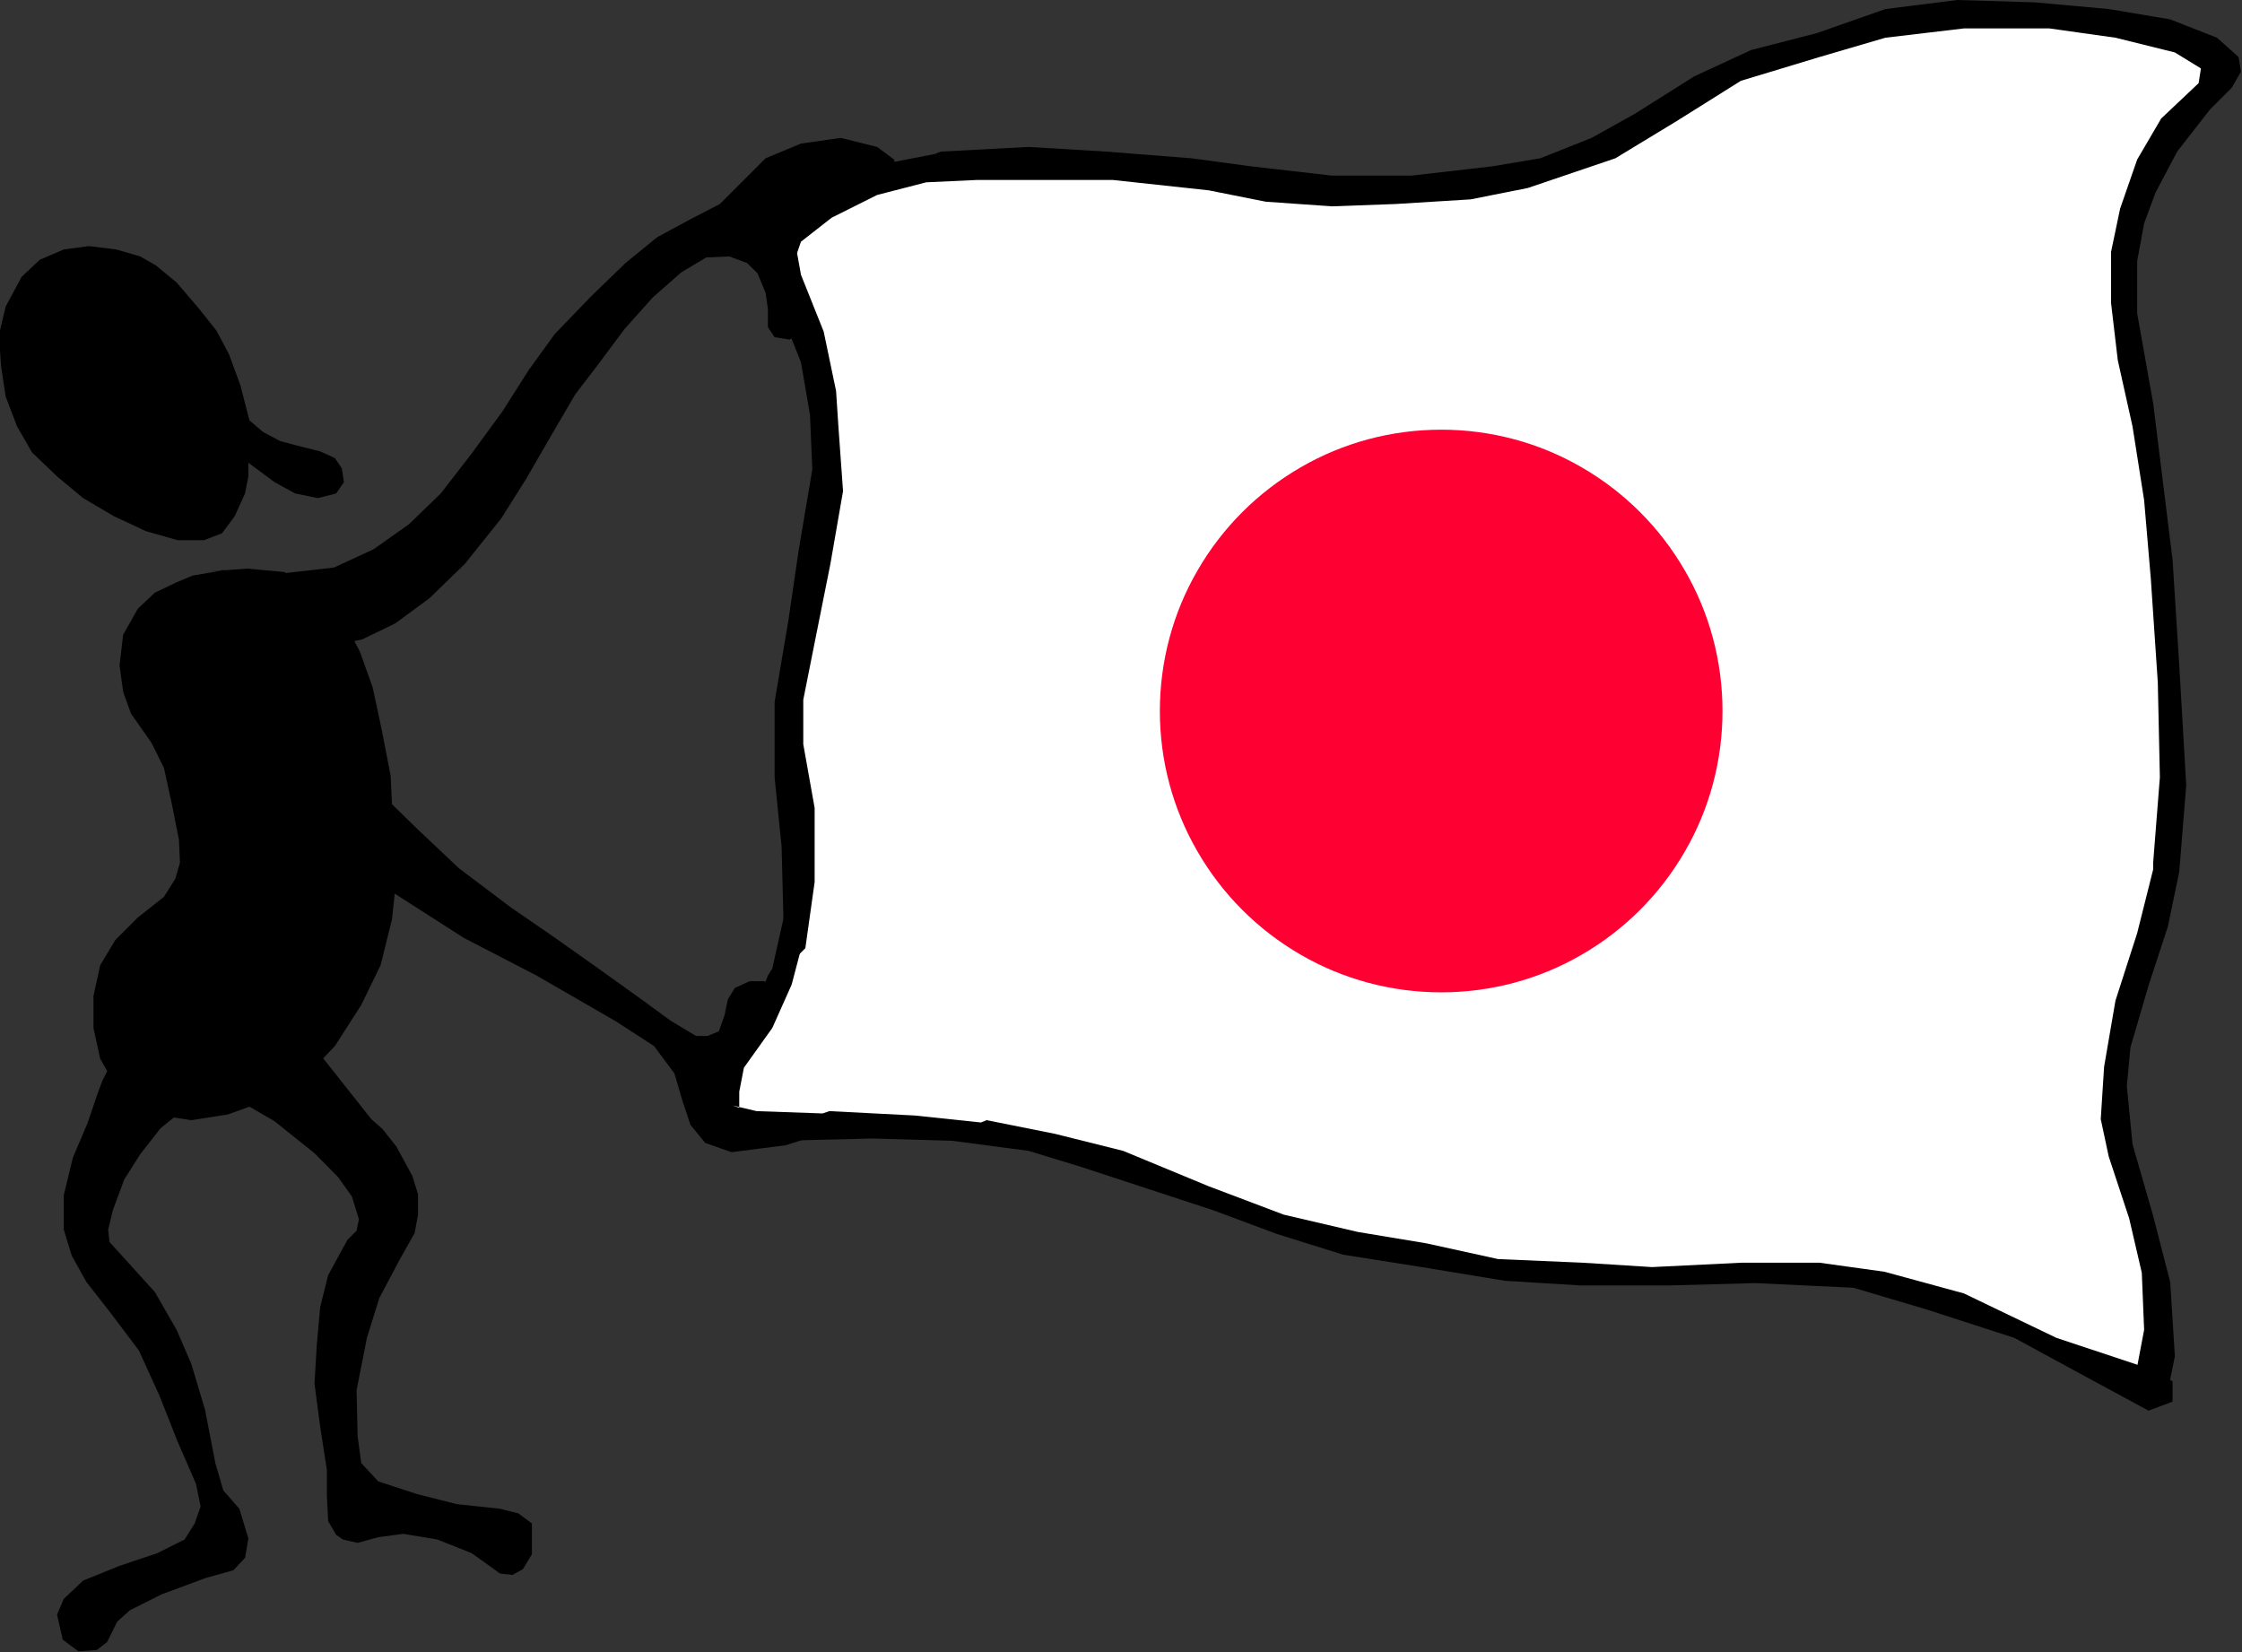 <?xml version="1.0" encoding="UTF-8" standalone="no"?>
<svg
   xmlns:ooo="http://xml.openoffice.org/svg/export"
   xmlns:dc="http://purl.org/dc/elements/1.1/"
   xmlns:cc="http://creativecommons.org/ns#"
   xmlns:rdf="http://www.w3.org/1999/02/22-rdf-syntax-ns#"
   xmlns:svg="http://www.w3.org/2000/svg"
   xmlns="http://www.w3.org/2000/svg"
   xmlns:sodipodi="http://sodipodi.sourceforge.net/DTD/sodipodi-0.dtd"
   xmlns:inkscape="http://www.inkscape.org/namespaces/inkscape"
   version="1.2"
   width="86.83mm"
   height="63.99mm"
   viewBox="0 0 8683 6399"
   preserveAspectRatio="xMidYMid"
   xml:space="preserve"
   id="svg93"
   sodipodi:docname="flgjapan.svg"
   style="fill-rule:evenodd;stroke-width:28.222;stroke-linejoin:round"
   inkscape:version="0.92.5 (2060ec1f9f, 2020-04-08)"><rect x="0" y="0" width="8683" height="6399" fill="#333333" stroke="none"/><sodipodi:namedview
   pagecolor="#ffffff"
   bordercolor="#666666"
   borderopacity="1"
   objecttolerance="10"
   gridtolerance="10"
   guidetolerance="10"
   inkscape:pageopacity="0"
   inkscape:pageshadow="2"
   inkscape:window-width="664"
   inkscape:window-height="487"
   id="namedview95"
   showgrid="false"
   inkscape:zoom="0.2102413"
   inkscape:cx="164.10709"
   inkscape:cy="120.90708"
   inkscape:window-x="0"
   inkscape:window-y="0"
   inkscape:window-maximized="0"
   inkscape:current-layer="svg93" />
 <defs
   class="ClipPathGroup"
   id="defs8">
  <clipPath
   id="presentation_clip_path"
   clipPathUnits="userSpaceOnUse">
   <rect
   x="0"
   y="0"
   width="21000"
   height="29700"
   id="rect2" />
  </clipPath>
  <clipPath
   id="presentation_clip_path_shrink"
   clipPathUnits="userSpaceOnUse">
   <rect
   x="21"
   y="29"
   width="20958"
   height="29641"
   id="rect5" />
  </clipPath>
 </defs>
 <defs
   class="TextShapeIndex"
   id="defs12">
  <g
   ooo:slide="id1"
   ooo:id-list="id3"
   id="g10" />
 </defs>
 <defs
   class="EmbeddedBulletChars"
   id="defs44">
  <g
   id="bullet-char-template-57356"
   transform="matrix(4.8828125e-4,0,0,-4.8828125e-4,0,0)">
   <path
   d="M 580,1141 1163,571 580,0 -4,571 Z"
   id="path14"
   inkscape:connector-curvature="0" />
  </g>
  <g
   id="bullet-char-template-57354"
   transform="matrix(4.8828125e-4,0,0,-4.8828125e-4,0,0)">
   <path
   d="M 8,1128 H 1137 V 0 H 8 Z"
   id="path17"
   inkscape:connector-curvature="0" />
  </g>
  <g
   id="bullet-char-template-10146"
   transform="matrix(4.8828125e-4,0,0,-4.8828125e-4,0,0)">
   <path
   d="M 174,0 602,739 174,1481 1456,739 Z M 1358,739 309,1346 659,739 Z"
   id="path20"
   inkscape:connector-curvature="0" />
  </g>
  <g
   id="bullet-char-template-10132"
   transform="matrix(4.8828125e-4,0,0,-4.8828125e-4,0,0)">
   <path
   d="M 2015,739 1276,0 H 717 l 543,543 H 174 v 393 h 1086 l -543,545 h 557 z"
   id="path23"
   inkscape:connector-curvature="0" />
  </g>
  <g
   id="bullet-char-template-10007"
   transform="matrix(4.8828125e-4,0,0,-4.8828125e-4,0,0)">
   <path
   d="m 0,-2 c -7,16 -16,29 -25,39 l 381,530 c -94,256 -141,385 -141,387 0,25 13,38 40,38 9,0 21,-2 34,-5 21,4 42,12 65,25 l 27,-13 111,-251 280,301 64,-25 24,25 c 21,-10 41,-24 62,-43 C 886,937 835,863 770,784 769,783 710,716 594,584 L 774,223 c 0,-27 -21,-55 -63,-84 l 16,-20 C 717,90 699,76 672,76 641,76 570,178 457,381 L 164,-76 c -22,-34 -53,-51 -92,-51 -42,0 -63,17 -64,51 -7,9 -10,24 -10,44 0,9 1,19 2,30 z"
   id="path26"
   inkscape:connector-curvature="0" />
  </g>
  <g
   id="bullet-char-template-10004"
   transform="matrix(4.8828125e-4,0,0,-4.8828125e-4,0,0)">
   <path
   d="M 285,-33 C 182,-33 111,30 74,156 52,228 41,333 41,471 c 0,78 14,145 41,201 34,71 87,106 158,106 53,0 88,-31 106,-94 l 23,-176 c 8,-64 28,-97 59,-98 l 735,706 c 11,11 33,17 66,17 42,0 63,-15 63,-46 V 965 c 0,-36 -10,-64 -30,-84 L 442,47 C 390,-6 338,-33 285,-33 Z"
   id="path29"
   inkscape:connector-curvature="0" />
  </g>
  <g
   id="bullet-char-template-9679"
   transform="matrix(4.8828125e-4,0,0,-4.8828125e-4,0,0)">
   <path
   d="M 813,0 C 632,0 489,54 383,161 276,268 223,411 223,592 c 0,181 53,324 160,431 106,107 249,161 430,161 179,0 323,-54 432,-161 108,-107 162,-251 162,-431 0,-180 -54,-324 -162,-431 C 1136,54 992,0 813,0 Z"
   id="path32"
   inkscape:connector-curvature="0" />
  </g>
  <g
   id="bullet-char-template-8226"
   transform="matrix(4.8828125e-4,0,0,-4.8828125e-4,0,0)">
   <path
   d="m 346,457 c -73,0 -137,26 -191,78 -54,51 -81,114 -81,188 0,73 27,136 81,188 54,52 118,78 191,78 73,0 134,-26 185,-79 51,-51 77,-114 77,-187 0,-75 -25,-137 -76,-188 -50,-52 -112,-78 -186,-78 z"
   id="path35"
   inkscape:connector-curvature="0" />
  </g>
  <g
   id="bullet-char-template-8211"
   transform="matrix(4.8828125e-4,0,0,-4.8828125e-4,0,0)">
   <path
   d="M -4,459 H 1135 V 606 H -4 Z"
   id="path38"
   inkscape:connector-curvature="0" />
  </g>
  <g
   id="bullet-char-template-61548"
   transform="matrix(4.8828125e-4,0,0,-4.8828125e-4,0,0)">
   <path
   d="m 173,740 c 0,163 58,303 173,419 116,115 255,173 419,173 163,0 302,-58 418,-173 116,-116 174,-256 174,-419 0,-163 -58,-303 -174,-418 C 1067,206 928,148 765,148 601,148 462,206 346,322 231,437 173,577 173,740 Z"
   id="path41"
   inkscape:connector-curvature="0" />
  </g>
 </defs>
 <g
   id="g49"
   transform="translate(-6158,-11650)">
  <g
   id="id2"
   class="Master_Slide">
   <g
   id="bg-id2"
   class="Background" />
   <g
   id="bo-id2"
   class="BackgroundObjects" />
  </g>
 </g>
 <g
   class="SlideGroup"
   id="g91"
   transform="translate(-6158,-11650)">
  <g
   id="g89">
   <g
   id="container-id1">
    <g
   id="id1"
   class="Slide"
   clip-path="url(#presentation_clip_path)">
     <g
   class="Page"
   id="g85">
      <g
   class="Graphic"
   id="g83">
       <g
   id="id3">
        <rect
   class="BoundingBox"
   x="6158"
   y="11650"
   width="8683"
   height="6399"
   id="rect51"
   style="fill:none;stroke:none" />
        <defs
   id="defs56">
         <clipPath
   id="clip_path_1"
   clipPathUnits="userSpaceOnUse">
          <path
   d="m 6158,11650 h 8682 v 6398 H 6158 Z"
   id="path53"
   inkscape:connector-curvature="0" />
         </clipPath>
        </defs>
        <g
   clip-path="url(#clip_path_1)"
   id="g80">
         <path
   d="m 6939,13865 176,-13 142,13 101,45 71,57 66,97 57,110 49,137 35,163 35,181 9,195 13,203 -17,158 -44,177 -75,154 -102,159 -106,111 -150,97 -159,57 -141,22 -119,-18 -106,-48 -70,-71 -58,-101 -26,-119 v -124 l 26,-119 58,-97 88,-88 101,-80 44,-70 18,-62 -4,-89 -27,-136 -31,-142 -48,-97 -80,-114 -30,-84 -14,-102 14,-119 57,-101 66,-62 84,-40 62,-26 128,-22 z"
   id="path58"
   inkscape:connector-curvature="0"
   style="fill:#000000;stroke:none" />
         <path
   d="m 7124,13278 -35,-136 -44,-120 -49,-92 -70,-88 -84,-98 -80,-66 -61,-35 -93,-27 -106,-13 -97,13 -93,40 -70,66 -62,115 -26,110 8,120 18,119 44,115 58,101 97,93 101,84 119,70 124,58 123,35 h 102 l 70,-27 49,-66 40,-88 13,-66 v -53 l 101,75 80,44 88,18 71,-18 30,-44 -8,-53 -27,-40 -57,-26 -88,-22 -67,-18 -66,-35 z"
   id="path60"
   inkscape:connector-curvature="0"
   style="fill:#000000;stroke:none" />
         <path
   d="m 7221,13874 h -101 l -18,5 -84,35 -26,66 18,84 88,62 159,35 163,-4 141,-31 128,-62 132,-97 137,-133 141,-176 97,-154 97,-168 93,-159 88,-115 102,-137 110,-123 110,-97 97,-58 89,-4 70,26 40,40 31,75 9,62 v 71 l 26,39 58,9 44,-26 22,-53 13,-58 -22,-66 -35,-93 -14,-53 14,-66 26,-62 75,-66 66,-35 93,-22 101,-27 -17,5 44,-35 -5,-40 -66,-49 -141,-35 -154,22 -137,57 -106,106 -71,71 -110,57 -132,71 -124,101 -132,128 -141,146 -102,141 -101,159 -119,163 -120,155 -123,119 -137,97 -154,71 -150,17 z"
   id="path62"
   inkscape:connector-curvature="0"
   style="fill:#000000;stroke:none" />
         <path
   d="m 7058,14210 -66,-124 -97,-66 -110,9 -71,61 -27,120 31,101 75,106 119,132 142,120 167,136 203,146 199,119 331,212 282,146 305,176 150,97 79,106 31,106 31,93 57,70 102,36 110,-14 101,-13 80,-26 22,-67 -49,-52 h -106 l 53,-27 14,-40 -27,-48 -79,-9 -97,4 -40,-44 48,-57 62,-80 53,-44 27,-66 -5,-44 -39,-35 h -58 l -57,26 -27,44 -13,62 -22,62 -44,18 h -44 l -97,-58 -115,-84 -159,-114 -181,-128 -167,-115 -199,-150 -159,-150 -172,-168 -212,-168 -158,-114 -111,-106 z"
   id="path64"
   inkscape:connector-curvature="0"
   style="fill:#000000;stroke:none" />
         <path
   d="m 6555,15834 88,-172 80,-102 79,-40 h 75 l 84,40 40,44 26,88 -9,89 -57,84 -88,79 -93,75 -79,101 -62,98 -44,119 -18,75 5,48 53,58 123,136 84,146 57,132 53,177 40,207 31,106 62,71 35,115 -13,75 -45,48 -110,31 -167,62 -124,62 -49,44 -39,79 -40,31 -71,5 -61,-45 -22,-97 26,-61 75,-71 141,-57 146,-49 106,-53 39,-62 23,-66 -18,-88 -71,-163 -70,-177 -80,-176 -110,-146 -93,-119 -57,-102 -31,-101 v -133 l 35,-145 58,-137 39,-115 z"
   id="path66"
   inkscape:connector-curvature="0"
   style="fill:#000000;stroke:none" />
         <path
   d="m 7596,15984 -220,-278 -155,-142 -84,-13 -88,40 -53,93 -13,83 40,98 62,48 136,79 155,124 92,93 53,75 27,88 -9,44 -35,35 -75,137 -31,124 -13,145 -9,151 22,167 26,168 v 101 l 5,97 31,53 26,18 57,13 80,-22 97,-13 132,22 133,53 110,79 48,5 40,-22 35,-58 v -119 l -52,-39 -71,-18 -168,-18 -154,-39 -150,-49 -66,-71 -14,-105 -4,-177 40,-203 48,-154 80,-151 57,-101 13,-71 v -79 l -22,-71 -62,-114 -53,-67 z"
   id="path68"
   inkscape:connector-curvature="0"
   style="fill:#000000;stroke:none" />
         <path
   d="m 9286,13887 -75,481 22,327 27,331 -36,269 -101,274 -22,9 -62,136 -84,177 36,93 123,35 578,9 375,17 -26,9 348,66 402,146 423,155 552,110 423,48 486,27 459,-35 357,70 340,119 670,278 18,-286 -35,-331 -128,-367 -22,-203 48,-265 93,-313 97,-291 v -415 l -35,-503 -36,-402 -48,-432 -80,-433 9,-211 88,-256 115,-195 190,-198 -27,-58 -185,-101 -384,-71 h -423 l -349,45 -401,119 -287,136 -305,186 -282,119 -384,71 -468,4 -397,-40 -525,-44 -35,9 -410,-18 -305,36 -278,119 -119,110 -35,172 137,296 39,274 v 313 z"
   id="path70"
   inkscape:connector-curvature="0"
   style="fill:#ffffff;stroke:none" />
         <path
   d="m 9207,15141 -58,260 -17,27 -80,203 -114,154 -36,137 36,84 39,44 75,18 h 146 -27 l 367,-9 309,9 295,39 203,62 256,84 256,84 247,92 256,80 304,48 322,53 292,18 h 348 l 331,-9 379,18 283,84 340,110 300,163 220,119 93,-35 v -79 l -119,-58 -331,-110 -358,-172 -308,-84 -252,-35 h -300 l -348,17 -270,-17 -326,-14 -278,-61 -265,-44 -287,-67 -291,-110 -331,-137 -264,-66 -265,-53 -22,9 -256,-27 -331,-17 -26,9 -256,-9 -93,-22 26,9 v -62 l 18,-93 110,-154 75,-168 36,-137 h -27 z"
   id="path72"
   inkscape:connector-curvature="0"
   style="fill:#000000;stroke:none" />
         <path
   d="m 14545,17083 36,-181 -18,-287 -66,-256 -80,-278 -22,-225 14,-150 70,-239 75,-229 44,-212 27,-335 -27,-464 -26,-410 -75,-605 -62,-348 v -203 l 27,-146 44,-119 84,-159 127,-163 84,-84 36,-62 -9,-57 -84,-75 -181,-71 -238,-40 -287,-26 -300,-9 -278,35 -265,93 -256,66 -220,102 -230,145 -167,93 -199,79 -185,31 -313,36 h -309 l -314,-36 -229,-31 -331,-26 -300,-18 -340,18 -22,9 -247,48 -273,111 -93,145 9,102 40,62 44,-128 119,-93 176,-88 190,-49 194,-9 h 274 256 l 370,40 221,44 256,18 247,-9 291,-18 221,-44 339,-115 239,-145 247,-155 304,-92 256,-75 304,-36 h 331 l 256,36 230,57 101,62 -9,57 -145,137 -93,159 -66,190 -35,167 v 199 l 26,221 57,256 45,286 26,305 27,401 8,367 -26,331 v 26 l -62,247 -84,261 -44,256 -13,203 31,145 79,239 49,211 9,221 -36,190 44,93 z"
   id="path74"
   inkscape:connector-curvature="0"
   style="fill:#000000;stroke:none" />
         <path
   d="m 9277,12422 -119,146 -35,137 53,137 84,211 35,203 9,212 -53,314 -40,273 -53,313 v 292 l 27,269 9,349 17,110 66,-66 36,-256 v -287 l -44,-247 v -172 l 44,-221 61,-305 49,-282 -18,-251 -9,-137 -48,-230 -88,-220 -31,-173 z"
   id="path76"
   inkscape:connector-curvature="0"
   style="fill:#000000;stroke:none" />
         <path
   d="m 12829,14404 c 0,191 -50,379 -146,544 -96,166 -233,303 -399,399 -165,96 -353,146 -544,146 -192,0 -380,-50 -545,-146 -166,-96 -303,-233 -399,-399 -96,-165 -146,-353 -146,-544 0,-192 50,-380 146,-545 96,-166 233,-303 399,-399 165,-96 353,-146 545,-146 191,0 379,50 544,146 166,96 303,233 399,399 96,165 146,353 146,544 z"
   id="path78"
   inkscape:connector-curvature="0"
   style="fill:#ff0033;stroke:none" />
        </g>
       </g>
      </g>
     </g>
    </g>
   </g>
  </g>
 </g>
</svg>